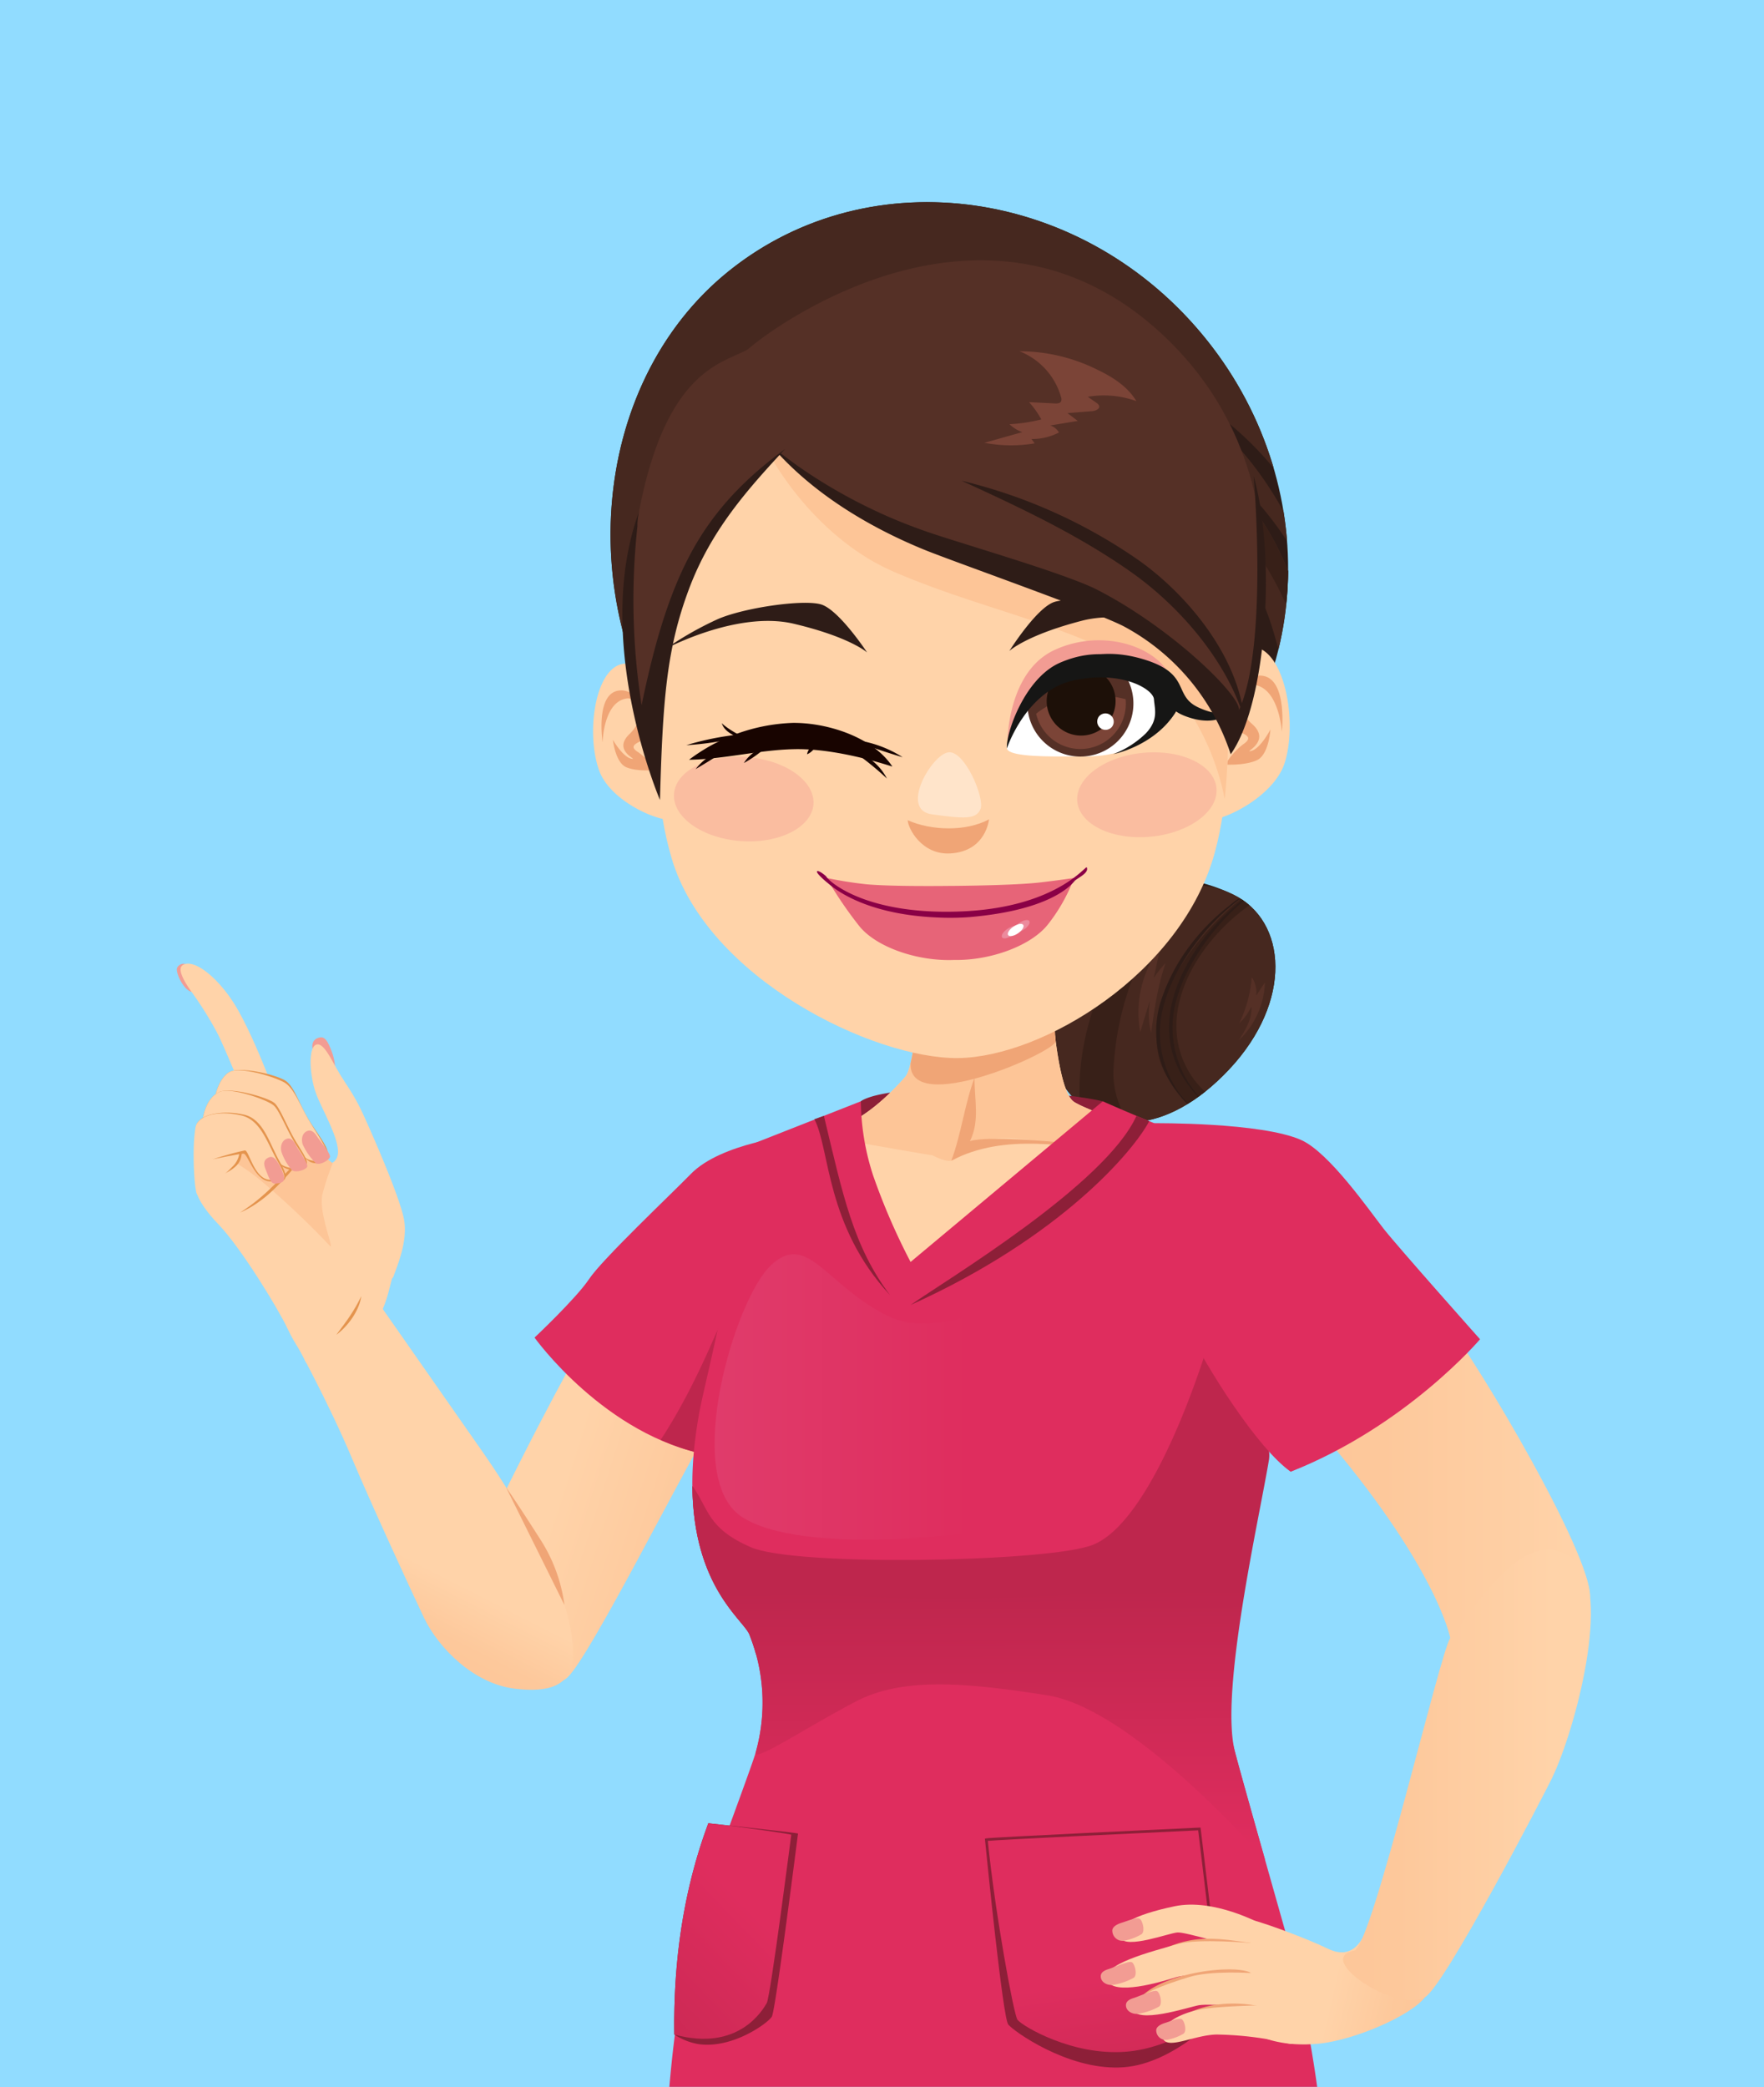 <svg xmlns="http://www.w3.org/2000/svg" xmlns:xlink="http://www.w3.org/1999/xlink" width="399" height="472" viewBox="0 0 399 472">
  <defs>
    <linearGradient id="linear-gradient" x1="0.846" y1="0.62" x2="0.328" y2="0.409" gradientUnits="objectBoundingBox">
      <stop offset="0" stop-color="#fdc597"/>
      <stop offset="0.466" stop-color="#fdc89b"/>
      <stop offset="0.985" stop-color="#ffd3a9"/>
    </linearGradient>
    <linearGradient id="linear-gradient-2" x1="0.504" y1="0.98" x2="0.501" y2="0.489" gradientUnits="objectBoundingBox">
      <stop offset="0" stop-color="#df2d5e"/>
      <stop offset="1" stop-color="#be264d"/>
    </linearGradient>
    <linearGradient id="linear-gradient-3" x1="0" y1="0.5" x2="1" y2="0.5" xlink:href="#linear-gradient"/>
    <linearGradient id="linear-gradient-4" x1="-0.422" y1="0.5" x2="0.578" y2="0.5" gradientUnits="objectBoundingBox">
      <stop offset="0.158" stop-color="#e24775"/>
      <stop offset="0.405" stop-color="#e03e6d"/>
      <stop offset="1" stop-color="#df2d5e"/>
    </linearGradient>
    <linearGradient id="linear-gradient-5" x1="0.541" y1="0.652" x2="0.67" y2="1.528" xlink:href="#linear-gradient-2"/>
    <linearGradient id="linear-gradient-6" x1="0.58" y1="0.334" x2="-0.094" y2="1.593" xlink:href="#linear-gradient-2"/>
    <linearGradient id="linear-gradient-7" x1="1.12" y1="0.608" x2="0.493" y2="0.5" xlink:href="#linear-gradient"/>
    <linearGradient id="linear-gradient-8" x1="-0.183" y1="0.5" x2="0.817" y2="0.5" xlink:href="#linear-gradient"/>
    <linearGradient id="linear-gradient-9" x1="0.355" y1="0.936" x2="0.448" y2="0.674" xlink:href="#linear-gradient"/>
  </defs>
  <g id="Grupo_87744" data-name="Grupo 87744" transform="translate(-181 -29803)">
    <rect id="Rectángulo_33945" data-name="Rectángulo 33945" width="399" height="472" transform="translate(181 29803)" fill="#91dcff"/>
    <g id="Grupo_85725" data-name="Grupo 85725" transform="translate(82.233 29821.592)">
      <g id="Grupo_85712" data-name="Grupo 85712" transform="translate(335.237 179.333)">
        <path id="Trazado_107165" data-name="Trazado 107165" d="M753.576,515.059c14.394-15.368,13.07-33.533.9-39.483s-25.864-4.1-25.864-4.1l-14.737,14.383s-5.493,21.214,2.2,32.856S739.184,530.426,753.576,515.059Z" transform="translate(-711.978 -471.206)" fill="#2e1c17"/>
        <path id="Trazado_107166" data-name="Trazado 107166" d="M756.275,519.448c14.394-15.368,13.07-33.533.9-39.483s-19.3,2.747-19.3,2.747L722.313,498.1s-11.23,13.365-3.532,25.007S741.883,534.815,756.275,519.448Z" transform="translate(-714.677 -475.594)" fill="#46281f"/>
        <path id="Trazado_107167" data-name="Trazado 107167" d="M806.315,488.254a16.516,16.516,0,0,0-1.919-1.443c-13.847,11.31-25,29.643-15.6,41.8,1.2,1.354,2.247,3.031,3.486,4.58a39.227,39.227,0,0,0,4-2.782,20.133,20.133,0,0,1-6.4-13.081C788.961,507.147,796.02,495.531,806.315,488.254Z" transform="translate(-760.179 -481.462)" fill="#382018"/>
        <path id="Trazado_107168" data-name="Trazado 107168" d="M761.627,474.854c-.815-.21-1.617-.386-2.414-.547-17.052,11.021-25.81,32.828-24.7,50.649a16.955,16.955,0,0,0,11.04,4.1,19.671,19.671,0,0,1-3.463-11.066C742.547,503.616,748.382,485.376,761.627,474.854Z" transform="translate(-726.728 -473.244)" fill="#382018"/>
        <path id="Trazado_107169" data-name="Trazado 107169" d="M773.732,537.7q1.121-3.677,2.244-7.352a17.363,17.363,0,0,0,.222,7.473c.75-5.318,1.508-10.677,3.285-15.745a26.078,26.078,0,0,0-2.7,3.383q.771-3.527,1.543-7.056A24.636,24.636,0,0,0,773.732,537.7Z" transform="translate(-752.298 -502.228)" fill="#553026"/>
        <path id="Trazado_107170" data-name="Trazado 107170" d="M839.643,552.693a18.743,18.743,0,0,0,5.878-13.063l-1.969,3a6.132,6.132,0,0,0-1.012-4.2A28.888,28.888,0,0,1,839.7,548.9a13.393,13.393,0,0,0,2.757-3.783C842.66,547.854,841.122,550.382,839.643,552.693Z" transform="translate(-795.885 -515.394)" fill="#553026"/>
        <path id="Trazado_107171" data-name="Trazado 107171" d="M795.356,496.267c-5.872,8.024-9.86,18.368-5.576,28.048a22.983,22.983,0,0,0,2.423,4.218c.266.365,2.192,3,2.542,2.745a23.283,23.283,0,0,1-5.718-19c.957-5.906,4.01-11.543,7.5-16.307a51.728,51.728,0,0,1,8.355-8.919c-.276-.2-.2-.155-.461-.044a3.1,3.1,0,0,0-.594.466q-.635.5-1.251,1.034c-.856.735-1.682,1.505-2.481,2.3a47.552,47.552,0,0,0-4.735,5.459C793.31,499.064,797.417,493.478,795.356,496.267Zm-2.86,1.188a42.844,42.844,0,0,0-6.274,11.991,22.535,22.535,0,0,0,.981,16.672,22.861,22.861,0,0,0,2.513,4.1c.288.374,2.224,2.926,2.583,2.706a23.309,23.309,0,0,1-5.984-20.282c1.288-6.474,4.871-12.57,9-17.617a49.683,49.683,0,0,1,8.819-8.469c-.435-.276-2.237,1.376-2.679,1.717q-1.65,1.278-3.173,2.707a48.067,48.067,0,0,0-5.785,6.475C790.45,500.25,794.557,494.665,792.5,497.455Z" transform="translate(-760.023 -481.275)" fill="#2e1c17"/>
      </g>
      <g id="Grupo_85713" data-name="Grupo 85713" transform="translate(202.092 191.663)">
        <path id="Trazado_107172" data-name="Trazado 107172" d="M589.068,614.966s3.559-3.259,24.843-2.741,29.881,2.741,29.881,2.741a250.146,250.146,0,0,1-20.5,22.247c-10.562,9.892-22.615,17.925-22.985,17.7s-5.718-8.986-9.518-19.933A39.719,39.719,0,0,1,589.068,614.966Z" transform="translate(-497.679 -576.184)" fill="#8d1f38"/>
        <path id="Trazado_107173" data-name="Trazado 107173" d="M392.084,652.408s-14.926,6.844-19.556,11.112-6.067,6.546-24.282,39.483c-5.2,9.411-26.37,50.093-24.623,53.086,6.339,10.868,19.815,20.48,24.982,15.549s26.016-46.565,31.754-55.8C421.564,649.548,391.7,662.314,392.084,652.408Z" transform="translate(-323.52 -602.63)" fill="url(#linear-gradient)"/>
        <path id="Trazado_107174" data-name="Trazado 107174" d="M410.169,651.512c-4.857,4.973-20.023,19.276-23.017,23.766-2.9,4.354-12.339,13.24-12.339,13.24s15.957,22.316,39.411,26.558c2.739-30.5,19.414-72.3,19.414-72.3S417.071,644.447,410.169,651.512Z" transform="translate(-357.232 -596.299)" fill="#df2d5e"/>
        <path id="Trazado_107175" data-name="Trazado 107175" d="M468.932,775.768a47.086,47.086,0,0,1-10.88-3.444c7.586-11.558,12.745-24.438,18.054-37.207C473.058,748.022,470.087,762.9,468.932,775.768Z" transform="translate(-411.941 -656.99)" fill="#be264d"/>
        <path id="Trazado_107176" data-name="Trazado 107176" d="M558.426,551.214c6.1-2.568,11.873-8.921,13.512-10.82,2.315-2.679,3.44-22.353,3.44-22.353l28.809-10.862s.655,34.716,5.716,38.783c2.419,1.943,22.123,8.534,22.123,8.534s-25.452,35.016-50.916,38.276c-16.356,2.094-34-38.942-34-38.942S554.544,552.848,558.426,551.214Z" transform="translate(-470.473 -507.179)" fill="#ffd3a9"/>
        <path id="Trazado_107177" data-name="Trazado 107177" d="M620.942,556.239c-1.985-.234-3.977-.409-5.969-.574-1.552-.129-4.188.125-5.679-.451,1.818.25,1.768.231-.17-.058.051.022.115.037.17.058l-2-.278c-.459-.063-.919-.125-1.379-.183-.955-.122-1.909-.237-2.866-.323a30.7,30.7,0,0,0-6.214.011c-2.653.3-6.383,3.864-8.836,4.873-1.461.6-4.538-1.127-4.538-1.127-.351-.006-13.738-2.35-18.319-3.157q-4.933-.869-9.886-1.639a44.943,44.943,0,0,0,8.525-2.177c6.1-2.568,11.873-8.921,13.512-10.82,2.315-2.679,3.44-22.353,3.44-22.353l28.809-10.862s.655,34.716,5.716,38.783c2.419,1.943,22.123,8.534,22.123,8.534s-1.2,1.647-3.33,4.256A66.239,66.239,0,0,0,620.942,556.239Z" transform="translate(-475.826 -507.179)" fill="#fdc597"/>
        <path id="Trazado_107178" data-name="Trazado 107178" d="M622.958,537.357c1.523-6.3,2.268-19.316,2.268-19.316l28.809-10.862s.977,15.291,1.744,25.19C655.957,534.679,622.437,549.657,622.958,537.357Z" transform="translate(-520.32 -507.179)" fill="#f0a576"/>
        <path id="Trazado_107179" data-name="Trazado 107179" d="M654.077,619.162c2.246-4.49,1.034-9.069,1.034-14.307-2.245,5.988-2.994,12.725-5.239,18.713,12.369-6.431,26.046-3.055,39.518-1.971.12-.328.18-.507.18-.507S660.337,617.284,654.077,619.162Z" transform="translate(-538.013 -571.375)" fill="#f0a576"/>
        <path id="Trazado_107180" data-name="Trazado 107180" d="M483.32,767.567c-.539,2.078-6.917,19.208-8.223,22.991-1.861,5.39-3.817,11.417-5.625,17.805-2.711,9.577-4.563,21.786-5.68,34.836H610.321a279.358,279.358,0,0,0-7.12-34.836c-5.614-19.836-10.285-36.322-11.476-40.92-3.494-13.473-1.777-24.765.5-38.424,1.247-7.486,4.055-23.885,1.247-32.437-3.633-11.063-2.619-21.8-4.741-33.435-2.855-15.656,3.806-32-2.37-33.31s-24.532-9.507-24.532-9.507l-43.476,36.332a145.316,145.316,0,0,1-8.483-19.589,55.408,55.408,0,0,1-2.765-16.743l-23.669,9.32s-4.12,17.842-6.975,33.5c-2.122,11.632-5.077,23.038-5.937,27.789-6.549,36.21,9.919,46,11.416,50.06A41.431,41.431,0,0,1,483.32,767.567Z" transform="translate(-415.713 -581.546)" fill="#df2d5e"/>
        <path id="Trazado_107181" data-name="Trazado 107181" d="M599.987,845.563h-106.6c-.509-1.827-1.053-3.31-1.46-4.411-1.24-3.36-12.739-10.671-12.934-33.654,3.808,5.207,3.255,9.464,13.21,13.824s64.484,3.362,76.252-.167c12.966-3.457,24.449-36.21,28-48.437,2.229,8.805,6.948,49.3,5.755,56.458C601.254,834.946,600.4,840.293,599.987,845.563Z" transform="translate(-425.707 -681.703)" fill="#be264d"/>
        <path id="Trazado_107182" data-name="Trazado 107182" d="M559.376,854.834c19.56,3.108,49.158,37.215,49.158,37.215-3.408-12.061-5.977-21.209-6.817-24.451-3.494-13.473,5.409-52.332,7.684-65.992,1.193-7.158-10.711-20.084-12.94-28.89-3.554,12.227-7.974,54.315-20.94,57.772-11.768,3.53-73.3,3.35-83.252-1.009S482.8,812.705,479,807.5c.2,22.982,11.694,30.294,12.934,33.654a41.432,41.432,0,0,1,1.382,26.572c-.633,2.445,11.354-5.593,22.1-11.221C525.794,850.775,539.816,851.726,559.376,854.834Z" transform="translate(-425.707 -681.703)" fill="url(#linear-gradient-2)"/>
        <path id="Trazado_107183" data-name="Trazado 107183" d="M676.958,631.133l-2.894-1.2c-7.03,15.556-42.885,37-51.1,42.773C657.009,657.358,673.393,637.872,676.958,631.133Z" transform="translate(-520.332 -587.857)" fill="#8d1f38"/>
        <path id="Trazado_107184" data-name="Trazado 107184" d="M559.483,630.691l2.156-.761c4.289,17.853,6.606,29.451,14.965,40.553C562.006,654.775,563.049,637.43,559.483,630.691Z" transform="translate(-478.606 -587.857)" fill="#8d1f38"/>
        <path id="Trazado_107185" data-name="Trazado 107185" d="M814.772,665.849s12-9.525,18.24-8.707,30.326,28.286,36.637,36.582c8.77,11.527,33.074,52.912,33.074,62.666,0,4.721-31.614,9.491-31.614,9.491s-3.04-16.316-29.6-47.02C832.729,708.717,814.772,665.849,814.772,665.849Z" transform="translate(-646.393 -605.708)" fill="url(#linear-gradient-3)"/>
        <path id="Trazado_107186" data-name="Trazado 107186" d="M816.278,638.593c6.342,2.848,15.4,15.937,18.625,20.053s21.808,24.992,21.808,24.992-16.6,19.584-42.83,29.958c-7.444-5.3-18.49-22.614-23.84-33.3-9.919-19.813-7.019-45.514-7.019-45.514S807.268,634.548,816.278,638.593Z" transform="translate(-625.265 -591.043)" fill="#df2d5e"/>
        <path id="Trazado_107187" data-name="Trazado 107187" d="M576.55,729.545c-11.36-2.576-30.086,12.478-43.934,5.535s-17.96-19.105-26.223-11.366-20.017,47.719-6.795,56.757,55.035,4.791,71.194,0S599.013,734.638,576.55,729.545Z" transform="translate(-435.332 -647.86)" fill="url(#linear-gradient-4)"/>
      </g>
      <g id="Grupo_85714" data-name="Grupo 85714" transform="translate(321.543 394.676)">
        <path id="Trazado_107188" data-name="Trazado 107188" d="M672.985,1102.828c.982-.235,48.179-2.43,48.179-2.43l4.944,41.114s-10.681,8.818-22.421,9.672c-12.2.887-23.508-7.128-24.715-8.608S672.985,1102.828,672.985,1102.828Z" transform="translate(-672.656 -1100.083)" fill="url(#linear-gradient-5)"/>
        <path id="Trazado_107189" data-name="Trazado 107189" d="M677.306,1144.02c-1.229-1.508-4.846-37.651-5.254-41.767l-.026-.265.258-.061c.981-.235,43.4-2.213,48.236-2.438l.282-.012,4.994,41.53-.091.1c-.1.117-10.6,11.727-22.333,12.58q-.461.033-.923.048C690.529,1154.128,678.543,1145.537,677.306,1144.02Zm42.959-43.911c-15.639.729-44.415,2.1-47.578,2.38,1.593,16.028,5.854,39.3,6.7,40.443,1.241,1.519,12.385,8.142,24.378,7.252,10.9-.792,20.339-8.242,21.392-9.379Z" transform="translate(-672.026 -1099.477)" fill="#8d1f38"/>
      </g>
      <g id="Grupo_85715" data-name="Grupo 85715" transform="translate(251.264 393.703)">
        <path id="Trazado_107190" data-name="Trazado 107190" d="M474.7,1096.638c8.706.94,19.916,2.173,20.286,2.328,0,0-5.057,39.951-5.917,41.4s-8.933,7.347-16.62,6.212a14.254,14.254,0,0,1-5.447-2.167C466.778,1128.1,468.983,1111.947,474.7,1096.638Z" transform="translate(-466.982 -1096.638)" fill="#8d1f38"/>
        <path id="Trazado_107191" data-name="Trazado 107191" d="M474.7,1096.638c8.706.94,18.392,2.427,18.762,2.582,0,0-4.691,36.643-5.551,38.094s-6.307,11.1-20.91,7.1C466.778,1128.1,468.983,1111.947,474.7,1096.638Z" transform="translate(-466.982 -1096.638)" fill="url(#linear-gradient-6)"/>
      </g>
      <g id="Grupo_85716" data-name="Grupo 85716" transform="translate(347.745 331.85)">
        <path id="Trazado_107192" data-name="Trazado 107192" d="M881.573,1177.274c-2.9,3.968-15.67,9.676-24.065,10.492-7.908.768-12.544-1.415-12.544-1.415-2.532-.427-3.548-11.456-4.5-13.98s-1.794-12.981.317-12.934,13.713,4.343,18.906,6.856,7.769-1.245,9.205-5.622C870.75,1155,883.911,1174.073,881.573,1177.274Z" transform="translate(-808.275 -1076.06)" fill="url(#linear-gradient-7)"/>
        <path id="Trazado_107193" data-name="Trazado 107193" d="M910.958,1006.842c3.929-.715,19.512-67.937,21.721-70.677,6.648-8.25,17.454-26.618,28.327-17.511,8.166,6.839.127,37.964-5.406,49.35-1.634,3.364-24.3,47.027-28.688,49.391C920.227,1021,901.784,1008.515,910.958,1006.842Z" transform="translate(-853.616 -916.18)" fill="url(#linear-gradient-8)"/>
        <path id="Trazado_107194" data-name="Trazado 107194" d="M788.3,1159.893c-2.29-.108-12.6-3.382-14.511-3.273s-11.585,3.84-12.964,1.208,2.78-5.133,12.284-7.129c8.9-1.871,19.454,3.937,19.454,3.937C793.575,1155.152,790.585,1160,788.3,1159.893Z" transform="translate(-756.419 -1070.072)" fill="#ffd3a9"/>
        <path id="Trazado_107195" data-name="Trazado 107195" d="M791.173,1174.779c6.922-2.9,11.817-2,19.018-.993a61.948,61.948,0,0,0-12.9,1.314C795.548,1175.4,788.676,1175.826,791.173,1174.779Z" transform="translate(-776.181 -1084.853)" fill="#f0a576"/>
        <path id="Trazado_107196" data-name="Trazado 107196" d="M785.4,1181.559c-1.086.136-14.205.042-17.542,1.082s-13.985,4.225-15.489.652,9.857-6.446,16.248-8.258c4.152-1.178,16.594-.245,17.911,0s1.376.664,1.8,1.9C788.759,1178.218,786.483,1181.424,785.4,1181.559Z" transform="translate(-750.941 -1085.928)" fill="#ffd3a9"/>
        <path id="Trazado_107197" data-name="Trazado 107197" d="M800.617,1198a91.171,91.171,0,0,0-14.733,1.649c-3.138.528-15.9,4.155-15.072,1.874,2.659-7.33,22.312-10,26.382-7.634C794.537,1193.9,795.752,1197.392,800.617,1198Z" transform="translate(-763.129 -1098.151)" fill="#f0a576"/>
        <path id="Trazado_107198" data-name="Trazado 107198" d="M800.308,1203.092c-1.622,0-13.746-1.013-16.2-.569s-14.231,4.456-15.16.687c-.636-2.588,8.194-5.635,13.089-7.1s13.936-.857,13.936-.857c.789-.088,6.927,2.326,7.953,4.888S801.928,1203.091,800.308,1203.092Z" transform="translate(-761.906 -1099.521)" fill="#ffd3a9"/>
        <path id="Trazado_107199" data-name="Trazado 107199" d="M818.106,1222.925c-14.928-4.011-26.167,3.032-25.589.489,1.656-7.293,13.545-9.163,21.936-6.928C812.529,1216.611,813.48,1221.365,818.106,1222.925Z" transform="translate(-777.405 -1112.971)" fill="#f0a576"/>
        <path id="Trazado_107200" data-name="Trazado 107200" d="M817.719,1225.291a75.41,75.41,0,0,0-16.462-2.06c-5.1.1-11.206,3.589-12.162.782-1.053-3.1,4.231-5.824,9.217-6.573s15.925-.885,15.925-.885C817.433,1217.873,821.646,1226.212,817.719,1225.291Z" transform="translate(-775.082 -1113.6)" fill="#ffd3a9"/>
        <path id="Trazado_107201" data-name="Trazado 107201" d="M748.482,1191.6c.15,1.266,1.661,1.967,3,1.7a14.809,14.809,0,0,0,4.47-1.588c.857-.635.247-3.111-.441-3.5s-4.044,1.168-5.291,1.551S748.374,1190.694,748.482,1191.6Z" transform="translate(-748.47 -1094.926)" fill="#f29c93"/>
        <path id="Trazado_107202" data-name="Trazado 107202" d="M765.107,1210.671c.15,1.266,1.661,1.967,3,1.7a14.8,14.8,0,0,0,4.47-1.588c.857-.635.247-3.111-.441-3.5s-4.044,1.169-5.291,1.551S765,1209.769,765.107,1210.671Z" transform="translate(-759.396 -1107.463)" fill="#f29c93"/>
        <path id="Trazado_107203" data-name="Trazado 107203" d="M756.11,1162.265a2.313,2.313,0,0,0,2.58,2.164,12.045,12.045,0,0,0,4.025-1.491c.857-.636.247-3.111-.441-3.5s-2.775.52-4.022.9S756,1161.363,756.11,1162.265Z" transform="translate(-753.486 -1075.996)" fill="#f29c93"/>
        <path id="Trazado_107204" data-name="Trazado 107204" d="M785.072,1228.389a2.161,2.161,0,0,0,2.411,2.022,11.235,11.235,0,0,0,3.762-1.393c.8-.594.231-2.908-.412-3.274s-2.594.486-3.758.843S784.971,1227.546,785.072,1228.389Z" transform="translate(-772.521 -1119.581)" fill="#f29c93"/>
      </g>
      <g id="Grupo_85717" data-name="Grupo 85717" transform="translate(165.596 273.348)">
        <path id="Trazado_107205" data-name="Trazado 107205" d="M246.09,819.331c-3.13-6.59-12.015-25.9-16.212-35.884-5.464-13-12.835-26.269-12.835-26.269l16.9-11.681s23.388,33.448,25.368,36.289c4.77,6.835,21.161,31.2,20.477,46.335-.308,6.827-5.59,8.2-13.1,7.308C257.337,834.314,249.327,826.147,246.09,819.331Z" transform="translate(-217.042 -745.497)" fill="url(#linear-gradient-9)"/>
        <path id="Trazado_107206" data-name="Trazado 107206" d="M355.935,874.848s2.185,3.057,7.82,11.893a36.121,36.121,0,0,1,5.413,14.772Z" transform="translate(-308.329 -830.512)" fill="#f0a576"/>
      </g>
      <g id="Grupo_85718" data-name="Grupo 85718" transform="translate(138.766 199.325)">
        <path id="Trazado_107207" data-name="Trazado 107207" d="M233.345,585.2a12.714,12.714,0,0,0-.962-4.313c-.972-2.447-1.661-3.146-3.076-2.563s-1.436,2.4-.488,3.784S233.345,585.2,233.345,585.2Z" transform="translate(-197.524 -561.471)" fill="#f29c93"/>
        <path id="Trazado_107208" data-name="Trazado 107208" d="M225.871,609.985s5.618,1.3,6.484-1.979-3.471-10.306-4.862-14.151-1.813-10.037-.1-10.952,3.5,3.268,5.363,6.368,3.309,4.8,5.365,9.244,8.565,19.291,9.325,24.128-1.57,10.152-2.414,12.578-8.573-2.136-12.471-9.576A126.54,126.54,0,0,1,225.871,609.985Z" transform="translate(-196.015 -564.527)" fill="#ffd3a9"/>
        <path id="Trazado_107209" data-name="Trazado 107209" d="M153.228,641.647c-1.161,1-1.677,3.464-1.677,3.464s-.088,2.47,5.048,7.823,13.579,19.224,15.613,23.564,3.385,5.281,3.894,7.085,3.551,2.028,11.238-3.629,7.456-12.424,9.358-17.749-6.148-15.142-8.937-18.568-4.266-3.842-7.234-5.2-7.881-9.535-8.479-10.786S153.228,641.647,153.228,641.647Z" transform="translate(-147.169 -593.97)" fill="#ffd3a9"/>
        <path id="Trazado_107210" data-name="Trazado 107210" d="M174.782,643.045l-2.749,3.6a46.207,46.207,0,0,1,7.87,5.347,193.93,193.93,0,0,1,15.306,14.484c1.34,1.548-2.7-7.637-1.619-11.714a54.83,54.83,0,0,1,2.3-6.9s-3.13-2.569-7.253-5.769S174.782,643.045,174.782,643.045Z" transform="translate(-160.631 -602.713)" fill="#fdc597"/>
        <path id="Trazado_107211" data-name="Trazado 107211" d="M160.765,637.5s1.65,3.574-.5,5.865-6.962,3.418-7.819,3.4-2.587-11.835-.964-13.156S160.765,637.5,160.765,637.5Z" transform="translate(-146.682 -597.796)" fill="#e4944e"/>
        <path id="Trazado_107212" data-name="Trazado 107212" d="M160.134,637.5s.917,3.631-1.236,5.922-7.309,6.638-8.166,6.616-1.507-15.112.116-16.433S160.134,637.5,160.134,637.5Z" transform="translate(-146.051 -597.796)" fill="#ffd3a9"/>
        <path id="Trazado_107213" data-name="Trazado 107213" d="M180.537,667.745a41.781,41.781,0,0,0,4.078-2.959,49.145,49.145,0,0,0,3.708-3.384c1.2-1.176,2.364-2.389,3.541-3.593s2.346-2.42,3.549-3.611c-.986,1.376-2.05,2.691-3.154,3.972s-2.253,2.523-3.454,3.719c-.6.593-1.222,1.176-1.863,1.737s-1.31,1.087-2,1.582A22.3,22.3,0,0,1,180.537,667.745Z" transform="translate(-166.22 -611.469)" fill="#e4944e"/>
        <path id="Trazado_107214" data-name="Trazado 107214" d="M244.063,757.649c.51-.722,1.04-1.411,1.554-2.107s1.019-1.393,1.492-2.11.931-1.442,1.361-2.187.82-1.516,1.214-2.307a10.009,10.009,0,0,1-.734,2.544,14.311,14.311,0,0,1-1.271,2.331,16.685,16.685,0,0,1-1.652,2.07A14.219,14.219,0,0,1,244.063,757.649Z" transform="translate(-207.972 -673.735)" fill="#e4944e"/>
        <path id="Trazado_107215" data-name="Trazado 107215" d="M143.153,535.75s-.789.762-2.109-.381-2.513-3.861-2.237-4.775a1.6,1.6,0,0,1,2.537-.566C142.207,530.794,143.812,535.124,143.153,535.75Z" transform="translate(-138.766 -529.596)" fill="#f29c93"/>
        <path id="Trazado_107216" data-name="Trazado 107216" d="M141.889,529.755c-1.3.622-.561,2.735,1.629,5.869a80.9,80.9,0,0,1,6.217,9.959c1.486,3.078,4.029,9.223,4.029,9.223l7.783,1.46s-4.075-10.864-7.8-17.064S144.583,528.461,141.889,529.755Z" transform="translate(-140.397 -529.534)" fill="#ffd3a9"/>
        <path id="Trazado_107217" data-name="Trazado 107217" d="M179.719,601.936c-2.967-1.55-9.967-2.89-12.149-1.924s-3.436,4.655-3.469,5.941,9.593.736,12.105,3.638,7.436,10.167,9.585,10.966,4.235-.676,3.692-2.632-3.366-5.218-5.026-8.363S181.649,602.943,179.719,601.936Z" transform="translate(-155.418 -575.64)" fill="#e4944e"/>
        <path id="Trazado_107218" data-name="Trazado 107218" d="M179.618,602.549c-2.967-1.55-9.866-3.392-12.047-2.426s-3.436,4.655-3.469,5.941,9.593.736,12.105,3.638,6.871,9.547,9.02,10.346,4.709.334,4.166-1.622-3.276-5.609-4.936-8.754S181.548,603.557,179.618,602.549Z" transform="translate(-155.418 -575.752)" fill="#ffd3a9"/>
        <path id="Trazado_107219" data-name="Trazado 107219" d="M222.478,639.785c-1.176.492-1.435,2.137-.811,3.351A14.808,14.808,0,0,0,224.42,647c.846.649,3.06-.616,3.248-1.385s-2.233-3.569-2.943-4.663S223.316,639.434,222.478,639.785Z" transform="translate(-193.036 -601.917)" fill="#f29c93"/>
        <path id="Trazado_107220" data-name="Trazado 107220" d="M172.127,616.051c-1.622-1.3-9.686-3.539-12.285-2.533s-3.656,4.385-3.864,6.083,7.839.275,10.722,1.976,4.32,6.707,6.323,8.285,4.344,1.8,5.843.88.18-2.615-1.83-5.9S173.425,617.093,172.127,616.051Z" transform="translate(-150.076 -584.566)" fill="#e4944e"/>
        <path id="Trazado_107221" data-name="Trazado 107221" d="M171.924,616.645c-1.622-1.3-9.483-4.064-12.082-3.058s-3.656,4.385-3.864,6.083,7.839.275,10.722,1.976,4.288,6.324,6.291,7.9,3.811,1.564,5.311.644.461-1.754-1.549-5.034S173.222,617.688,171.924,616.645Z" transform="translate(-150.076 -584.636)" fill="#ffd3a9"/>
        <path id="Trazado_107222" data-name="Trazado 107222" d="M155.811,638.339s5.868-1.238,6.826-1.239,2.438,5.991,5.911,6.281,4.771-.105,2.331-4.355-3.662-9.73-8.152-10.753-9.1-.207-10.386,1.678S155.811,638.339,155.811,638.339Z" transform="translate(-147.544 -594.137)" fill="#e4944e"/>
        <path id="Trazado_107223" data-name="Trazado 107223" d="M155.052,638.635a70.59,70.59,0,0,1,7.123-1.979c.959,0,2.058,6.359,5.532,6.649s4.432.29,1.993-3.96-3.877-9.576-8.367-10.6-8.349-.3-9.751,1.5C149.07,633.471,155.052,638.635,155.052,638.635Z" transform="translate(-146.785 -594.434)" fill="#ffd3a9"/>
        <path id="Trazado_107224" data-name="Trazado 107224" d="M197.389,657.2c-.8.4-1.324.988-.624,2.7s1.122,3.239,2.146,3.17c1.37-.091,2.329-.306,1.95-1.767a11.131,11.131,0,0,0-1.683-3.487C198.725,657.227,198.155,656.821,197.389,657.2Z" transform="translate(-176.671 -613.346)" fill="#f29c93"/>
        <path id="Trazado_107225" data-name="Trazado 107225" d="M208.831,644.927c-1.219.374-1.64,1.985-1.139,3.254a12.778,12.778,0,0,0,2.233,3.811c.778.73,3.23-.006,3.493-.753s-1.908-3.624-2.507-4.784S209.7,644.661,208.831,644.927Z" transform="translate(-183.932 -605.336)" fill="#f29c93"/>
      </g>
      <g id="Grupo_85719" data-name="Grupo 85719" transform="translate(236.868 27.122)">
        <path id="Trazado_107226" data-name="Trazado 107226" d="M443.394,155.646c-27.535-34.366-23.737-87.209,8.386-112.973S532.268,23.879,559.8,58.244s23.814,83.111-8.31,108.877S470.929,190.01,443.394,155.646Z" transform="translate(-424.983 -27.122)" fill="#2e1c17"/>
        <path id="Trazado_107227" data-name="Trazado 107227" d="M489.413,183.08a75.366,75.366,0,0,1-46.019-27.435c-27.535-34.366-23.737-87.209,8.386-112.973S532.268,23.879,559.8,58.244a84.239,84.239,0,0,1,15.163,29C565.831,76.26,553.921,67.8,540.254,65.117c16.2,4.646,28.717,17.051,36.936,31.894q.555,3.381.815,6.771a70.334,70.334,0,0,0-25.993-23.991c11.741,6.591,21.209,17.985,26.231,30.765a77.236,77.236,0,0,1-2.188,17.711c-1.391-5.194-2.923-10.288-5.775-14.924-4.38-7.121-9.164-13.918-15.561-19.42,8.448,12.251,16.978,28.131,18.507,43.382a72.2,72.2,0,0,1-3.238,7.2c-2.272-13.849-10.248-26.7-18.092-38.4,6.937,13.746,16.984,28.824,14.826,44.062a70.124,70.124,0,0,1-15.229,16.946,78.212,78.212,0,0,1-8.561,5.964c-13.163-5.611-25.8-13.038-32.763-26.418,6.24,12.438,15.387,23.589,27.215,29.459q-3.3,1.637-6.715,2.942a63.581,63.581,0,0,1-31.048-28.2c6.734,12.433,16.545,23.8,29.428,28.8A78,78,0,0,1,516.588,183c-12.735-6.025-23.282-16.479-30.854-28.789,5.265,11.448,12.225,22.3,22.139,29.862a77.075,77.075,0,0,1-8.366.1c-14.583-6.01-27.736-14.959-35.731-30.072C468.957,166.373,478,176.937,489.413,183.08Z" transform="translate(-424.983 -27.122)" fill="#46281f"/>
        <path id="Trazado_107228" data-name="Trazado 107228" d="M514,227.032A75.366,75.366,0,0,1,467.981,199.6C440.446,165.231,522.818,79.639,537.7,96.066c-4.525-4.333,44.527,30.635,38.894,27.676,11.741,6.591,21.209,17.985,26.231,30.766-.02,2.537-.19,5.058-.453,7.565-10.51-24.047-34.9-41.535-57.609-52.789a140.011,140.011,0,0,1,36.225,31.089c7.867,11.869,15.394,26.65,16.821,40.885-.323.839-.684,1.663-1.038,2.489-10.4-27.449-25.894-61.754-57.726-63.73,19.734,23.158,40.619,51.437,47.507,80.667-.663.813-1.342,1.615-2.045,2.4-12.02-27.541-32.122-52.374-57.307-66.42,18.661,22.766,35.535,47.557,48.891,74.4l-.014.012c-.35.281-.709.549-1.063.822-13.712-20.389-27.029-40.666-48.34-53.519,15.412,18.752,30.035,37.928,45.647,55.516q-1.288.909-2.6,1.761c-21.737-15.143-43.242-33.438-54.507-58.48.071,24.189,18.105,53.375,40.617,65.613-.192.076-.381.161-.573.235a63.581,63.581,0,0,1-31.048-28.2c6.734,12.434,16.545,23.8,29.428,28.8q-3.069,1.1-6.21,1.938c-23.328-14.974-41.079-39.684-48.2-67.084-6.236,25.9,7.021,52.767,27.58,69.694-.9-.007-1.812,0-2.715-.042-14.583-6.01-27.736-14.959-35.731-30.072C493.544,210.325,502.589,220.888,514,227.032Z" transform="translate(-449.57 -71.073)" fill="#382018"/>
      </g>
      <g id="Grupo_85720" data-name="Grupo 85720" transform="translate(232.917 57.007)">
        <path id="Trazado_107229" data-name="Trazado 107229" d="M815.859,328.051s4.981-10.09,10.793-7.116,8.026,17.139,5.374,25.651S815.6,361.053,813.39,359.351a2.552,2.552,0,0,1-.523-3.747Z" transform="translate(-675.567 -249.755)" fill="#ffd3a9"/>
        <path id="Trazado_107230" data-name="Trazado 107230" d="M843.483,352.155s1.358-12.375-4.752-12.674-8.612,11.157-6.2,12.177,4.747,1.594,2.27,3.3a15.61,15.61,0,0,0-4.1,4.64s4.48.269,7.169-1.006,3.025-6.93,3.025-6.93-2.243,4.339-4.361,4.863,4.854-2.046.185-6.134-2.226-9.081.269-8.853C842.856,342.068,843.483,352.155,843.483,352.155Z" transform="translate(-687.687 -262.301)" fill="#f0a576"/>
        <path id="Trazado_107231" data-name="Trazado 107231" d="M428.807,338.221s-4.927-8.99-10.1-6.053-6.635,15.911-3.888,23.555,15.521,12.525,17.46,10.89a2.326,2.326,0,0,0,.33-3.43Z" transform="translate(-413.456 -257.111)" fill="#ffd3a9"/>
        <path id="Trazado_107232" data-name="Trazado 107232" d="M419.245,360.983s-1.719-11.21,3.829-11.72,8.273,9.817,6.125,10.84-4.258,1.637-1.939,3.091a14.2,14.2,0,0,1,3.911,4.061s-4.067.42-6.563-.635-3.028-6.189-3.028-6.189,2.216,3.86,4.162,4.256-4.5-1.673-.41-5.575,1.675-8.353-.588-8.048C419.422,351.777,419.245,360.983,419.245,360.983Z" transform="translate(-417.095 -268.721)" fill="#f0a576"/>
        <path id="Trazado_107233" data-name="Trazado 107233" d="M517.609,114.315c-35.063,5.84-65.989,40.064-64.205,81.234.616,14.256.538,25.359,4.006,37.171,8.006,27.277,45.716,45.461,64.81,45.258s50.667-19.124,58.092-46.566c3.216-11.882,2.9-22.981,3.215-37.247C584.436,152.967,552.789,119.408,517.609,114.315Z" transform="translate(-439.663 -114.315)" fill="#ffd3a9"/>
        <path id="Trazado_107234" data-name="Trazado 107234" d="M561.816,114.315c-15.18,2.528-29.914,9.282-41.225,20.711,4.168,10.369,15.393,26.139,31.331,32.994s30.505,9.94,45.586,16.452c6.169,2.742,10.968,7.883,17.138,11.311a13.073,13.073,0,0,1,5.141,5.484,57.246,57.246,0,0,1,6.953,18.122c.853-7.786.788-15.816.994-25.223C628.642,152.967,597,119.408,561.816,114.315Z" transform="translate(-483.87 -114.315)" fill="#fdc597"/>
        <path id="Trazado_107235" data-name="Trazado 107235" d="M634.7,390.065c-3.72.479-11.107,12.992-3.738,14.02s10.048,1.178,11.022-1.211S638.439,389.584,634.7,390.065Z" transform="translate(-554.343 -295.541)" fill="#ffe4ca"/>
        <path id="Trazado_107236" data-name="Trazado 107236" d="M639.471,434.33s-.629,7.222-8.729,7.7c-6.488.389-9.606-5.7-9.656-7.507C626.358,436.881,634.213,437.143,639.471,434.33Z" transform="translate(-549.92 -324.643)" fill="#f0a576"/>
        <path id="Trazado_107237" data-name="Trazado 107237" d="M498.362,403.769c-.4,5.243-7.777,8.962-16.487,8.307s-15.451-5.438-15.057-10.68,7.776-8.963,16.487-8.308S498.757,398.527,498.362,403.769Z" transform="translate(-448.517 -297.489)" fill="#fabda0"/>
        <path id="Trazado_107238" data-name="Trazado 107238" d="M732.932,401.216c.507,5.233,7.966,8.8,16.661,7.955s15.33-5.765,14.826-11-7.966-8.795-16.661-7.955S732.427,395.983,732.932,401.216Z" transform="translate(-623.413 -295.57)" fill="#fabda0"/>
      </g>
      <g id="Grupo_85721" data-name="Grupo 85721" transform="translate(326.503 117.081)">
        <path id="Trazado_107239" data-name="Trazado 107239" d="M696.927,332.32c-5.365,2.49-10.271,13.54-10.416,17.038-.073,1.768,6.654,2,12.727,1.969,5.206-.024,12.551.693,18.105-3.9s5.183-11.566,4.392-13.005C717.707,327.1,702.294,329.83,696.927,332.32Z" transform="translate(-686.506 -315.941)" fill="#fff"/>
        <path id="Trazado_107240" data-name="Trazado 107240" d="M700.074,335.82a11.994,11.994,0,1,0,11.052-12.868A11.994,11.994,0,0,0,700.074,335.82Z" transform="translate(-695.397 -311.491)" fill="#553026"/>
        <path id="Trazado_107241" data-name="Trazado 107241" d="M716.622,364.5a10.286,10.286,0,0,0,9.474-11.031c0-.071-.02-.138-.029-.208-7.187-1.846-14.841-1.022-20.232,3.288A10.277,10.277,0,0,0,716.622,364.5Z" transform="translate(-699.206 -330.825)" fill="#7b4437"/>
        <path id="Trazado_107242" data-name="Trazado 107242" d="M697.47,318.428c-10.557,4.967-10.533,20.641-10.533,20.641a49.937,49.937,0,0,1,5.877-11.774c4.206-6.307,12.641-8.381,21.164-5.9S727.833,333.4,724,324.731C720.695,317.275,708.029,313.458,697.47,318.428Z" transform="translate(-686.786 -307.067)" fill="#f29c93"/>
        <path id="Trazado_107243" data-name="Trazado 107243" d="M698.389,290.013c-4.039,1.246-10.23,11.1-10.23,11.1s3.774-3.568,16.465-6.849,29.061,5.038,29.061,5.038a75.77,75.77,0,0,0-11.977-6.47C715.679,290.387,702.428,288.767,698.389,290.013Z" transform="translate(-687.59 -289.583)" fill="#2e1c17"/>
        <path id="Trazado_107244" data-name="Trazado 107244" d="M712.819,341.969A7.791,7.791,0,1,0,720,333.612,7.791,7.791,0,0,0,712.819,341.969Z" transform="translate(-703.782 -318.506)" fill="#1d1008"/>
        <path id="Trazado_107245" data-name="Trazado 107245" d="M746.319,365.538a1.877,1.877,0,0,0,2.706,2.331,1.634,1.634,0,0,0,.718-.827,1.876,1.876,0,0,0-2.711-2.34A1.628,1.628,0,0,0,746.319,365.538Z" transform="translate(-725.723 -338.773)" fill="#fff"/>
        <path id="Trazado_107246" data-name="Trazado 107246" d="M717.951,343.248a21.8,21.8,0,0,1-7.39,4.719s8.982-1.723,13.889-9.126c1.927-2.91,2.514-8-4.453-10.6s-13.356-4.453-21.424-.977-12.321,16.037-12.066,19.405c0,0,4.287-12.987,15.043-15.368s18.044,1.917,18.222,4.247S720.84,340.166,717.951,343.248Z" transform="translate(-686.496 -313.098)" fill="#161615"/>
        <path id="Trazado_107247" data-name="Trazado 107247" d="M741.29,326.253c-11.444-3.3-17.823,1.875-17.823,1.875a109.98,109.98,0,0,1,12.526.35c6.033.584,10.608,5.963,11.225,7.218s1.049,2.6,4.714,3.809c6.412,2.115,9.042-.949,9.042-.949s-2.551.715-6.869-1.3C748.2,334.5,752.739,329.55,741.29,326.253Z" transform="translate(-710.795 -312.962)" fill="#161615"/>
      </g>
      <g id="Grupo_85722" data-name="Grupo 85722" transform="translate(239.54 40.269)">
        <path id="Trazado_107248" data-name="Trazado 107248" d="M606.174,84.011C643.32,120.985,620.3,175.1,620.3,175.1s-.8-23.882-52.255-38.951c-35.928-10.521-53.654-30.317-53.654-30.317s-11.265-13.67-3.944-20.108S566.6,44.614,606.174,84.011Z" transform="translate(-482.202 -65.48)" fill="#553026"/>
        <path id="Trazado_107249" data-name="Trazado 107249" d="M640.03,194.534c5.066,17.956,3.05,51.262-5.2,62.869a50.5,50.5,0,0,0-24.066-28.856c-6.2-3.292-38.906-14.787-45.372-17.44-12.824-5.259-25.552-13.019-34.555-23.559,1.883,1.6,3.862,3.082,5.873,4.522-.342-.241-.466-.328.348.252.886.626.668.469.264.183a118.148,118.148,0,0,0,29.512,14.824c7.41,2.538,30.8,9.279,37.826,12.893,17.434,8.969,33.2,24.736,31.963,27.354C643.379,233.284,640.03,194.534,640.03,194.534Z" transform="translate(-497.229 -145.709)" fill="#2e1c17"/>
        <path id="Trazado_107250" data-name="Trazado 107250" d="M463.85,123.415c5.836-3.056,18.284,6.414,15.651,11.438,0,0-3.444,7.643-7.118,11.009s-12.365,9.332-20.135,24.361-12.271,42.121-12.271,42.121a132.016,132.016,0,0,1-.184-54.461C446.011,128.208,458.014,126.473,463.85,123.415Z" transform="translate(-435.603 -103.167)" fill="#553026"/>
        <path id="Trazado_107251" data-name="Trazado 107251" d="M437.13,247.939c2.436-11.659,5.507-23.661,10.869-33.829,5.563-10.551,13.086-17.84,21.561-24.062-8.642,9.294-16.77,18.453-21.713,31.641-5.093,13.6-5.931,25.115-6.562,47.7,0,0-15.4-35.868-4.753-65.139a14.082,14.082,0,0,0-.35,3.3A153.676,153.676,0,0,0,437.13,247.939Z" transform="translate(-432.779 -147.352)" fill="#2e1c17"/>
        <path id="Trazado_107252" data-name="Trazado 107252" d="M688.564,143.872a13.129,13.129,0,0,1-6.21,1.476q.356.492.712.986A31.983,31.983,0,0,1,671.7,146.2l8.559-2.4a8.493,8.493,0,0,1-2.888-1.8,37.023,37.023,0,0,0,7.2-1.087,19.588,19.588,0,0,0-2.776-3.9l5.847.291c.524.025,1.157,0,1.4-.46a1.383,1.383,0,0,0-.01-.992,15.707,15.707,0,0,0-9.406-10.348,39.573,39.573,0,0,1,17.681,4.2c3.423,1.638,6.823,3.8,8.766,7.078A21.582,21.582,0,0,0,695.1,135.8q.967.683,1.937,1.363a1.444,1.444,0,0,1,.582.615c.284.764-.773,1.213-1.567,1.275l-5.565.438,2.335,1.768-6.227,1.025A3.557,3.557,0,0,1,688.564,143.872Z" transform="translate(-589.812 -104.934)" fill="#7b4437"/>
        <path id="Trazado_107253" data-name="Trazado 107253" d="M720.554,264.691c-4.066-13.269-14.791-25.505-25.574-33.11-11.952-8.43-25.233-14.652-38.383-20.679a118.537,118.537,0,0,1,40.089,18C707.558,236.608,719.051,250.34,720.554,264.691Z" transform="translate(-579.882 -161.058)" fill="#2e1c17"/>
      </g>
      <g id="Grupo_85723" data-name="Grupo 85723" transform="translate(283.546 177.525)">
        <path id="Trazado_107254" data-name="Trazado 107254" d="M596.28,481.538c-20.315.2-28.737-8.573-28.737-8.573a91.2,91.2,0,0,0,7.445,10.953c3.864,4.723,13.12,7.934,21.4,7.593,8.281.164,17.468-3.242,21.231-8.046a39.036,39.036,0,0,0,5.6-9.7S616.593,481.3,596.28,481.538Z" transform="translate(-565.357 -470.553)" fill="#e76478"/>
        <path id="Trazado_107255" data-name="Trazado 107255" d="M615.83,473.987c-4.888.557-14.521.729-18.98.77v0l-.643.009-.643,0v0c-4.459.054-14.092.086-18.992-.366a86.853,86.853,0,0,1-9.029-1.439s8.115,9.856,28.743,9.261c20.636.156,27.271-9.261,27.271-9.261S620.087,473.5,615.83,473.987Z" transform="translate(-565.357 -470.553)" fill="#e76478"/>
        <path id="Trazado_107256" data-name="Trazado 107256" d="M588.262,477.277c-17.5-.763-24.167-7.444-24.711-7.837-.268-.194-2.656-2.229-2.36-2.587s1.961.952,2.134,1.236c.75,1.235,9.328,8.8,30.9,7.808,21.127-.97,27.753-10.4,27.968-9.952.578,1.212-1.833,2.293-2.632,2.969-.377.316-4.38,6.618-23.9,8.285A59.881,59.881,0,0,1,588.262,477.277Z" transform="translate(-561.166 -465.928)" fill="#8a0046"/>
        <path id="Trazado_107257" data-name="Trazado 107257" d="M686.6,504.971c.321.395-.175,1.242-1.107,1.9s-1.947.862-2.266.47.178-1.242,1.109-1.9S686.28,504.58,686.6,504.971Z" transform="translate(-641.323 -491.459)" fill="#ec8a9d"/>
        <path id="Trazado_107258" data-name="Trazado 107258" d="M694.6,500.945c.321.395-.175,1.242-1.107,1.9s-1.947.862-2.266.47.178-1.243,1.11-1.9S694.28,500.553,694.6,500.945Z" transform="translate(-646.581 -488.813)" fill="#ec8a9d"/>
        <path id="Trazado_107259" data-name="Trazado 107259" d="M690.6,503.471c.321.395-.175,1.242-1.107,1.9s-1.947.862-2.266.47.178-1.242,1.109-1.9S690.28,503.08,690.6,503.471Z" transform="translate(-643.952 -490.474)" fill="#fff"/>
      </g>
      <g id="Grupo_85724" data-name="Grupo 85724" transform="translate(249.346 117.725)">
        <path id="Trazado_107260" data-name="Trazado 107260" d="M496.476,291.81c4.065,1.16,10.463,10.881,10.463,10.881s-3.849-3.487-16.606-6.5-28.947,5.655-28.947,5.655a75.7,75.7,0,0,1,11.837-6.723C479.2,292.551,492.412,290.65,496.476,291.81Z" transform="translate(-461.386 -291.462)" fill="#2e1c17"/>
        <path id="Trazado_107261" data-name="Trazado 107261" d="M522.769,380.548c-6.924-2.21-15.3-4.1-22.27-3.932-7.953.169-15.754,2.278-23.718,2.387a41.314,41.314,0,0,1,23.484-8.334C507.936,370.6,518.328,373.808,522.769,380.548Z" transform="translate(-471.504 -343.519)" fill="#180400"/>
        <path id="Trazado_107262" data-name="Trazado 107262" d="M507.045,374.754a30.857,30.857,0,0,1-4.143-.4c-1.746-.647-3.956-1.583-4.511-3.518,1.1,1.254,7.1,4.869,8.655,3.916C507.047,374.756,507.042,374.756,507.045,374.754Z" transform="translate(-485.707 -343.632)" fill="#180400"/>
        <path id="Trazado_107263" data-name="Trazado 107263" d="M556.779,384.683a3.776,3.776,0,0,1-2.113,2.3A2.846,2.846,0,0,1,556.779,384.683Z" transform="translate(-522.694 -352.731)" fill="#180400"/>
        <path id="Trazado_107264" data-name="Trazado 107264" d="M518.191,386.237a26.866,26.866,0,0,1-5.23,3.744A8.4,8.4,0,0,1,518.191,386.237Z" transform="translate(-495.283 -353.752)" fill="#180400"/>
        <path id="Trazado_107265" data-name="Trazado 107265" d="M490,377.619a64.236,64.236,0,0,1-14.982,2.655A64.232,64.232,0,0,1,490,377.619Z" transform="translate(-470.349 -348.088)" fill="#180400"/>
        <path id="Trazado_107266" data-name="Trazado 107266" d="M488.854,387.08c-2.525,1.673-5.119,3.294-7.729,4.83A13.254,13.254,0,0,1,488.854,387.08Z" transform="translate(-474.359 -354.306)" fill="#180400"/>
        <path id="Trazado_107267" data-name="Trazado 107267" d="M584.541,389.009a12.433,12.433,0,0,1,7.817,6.295A69.413,69.413,0,0,0,584.541,389.009Z" transform="translate(-542.329 -355.574)" fill="#180400"/>
        <path id="Trazado_107268" data-name="Trazado 107268" d="M583.842,381.659a26.29,26.29,0,0,1,11.619,4C591.553,384.509,587.628,383.162,583.842,381.659Z" transform="translate(-541.87 -350.743)" fill="#180400"/>
      </g>
    </g>
  </g>
</svg>
